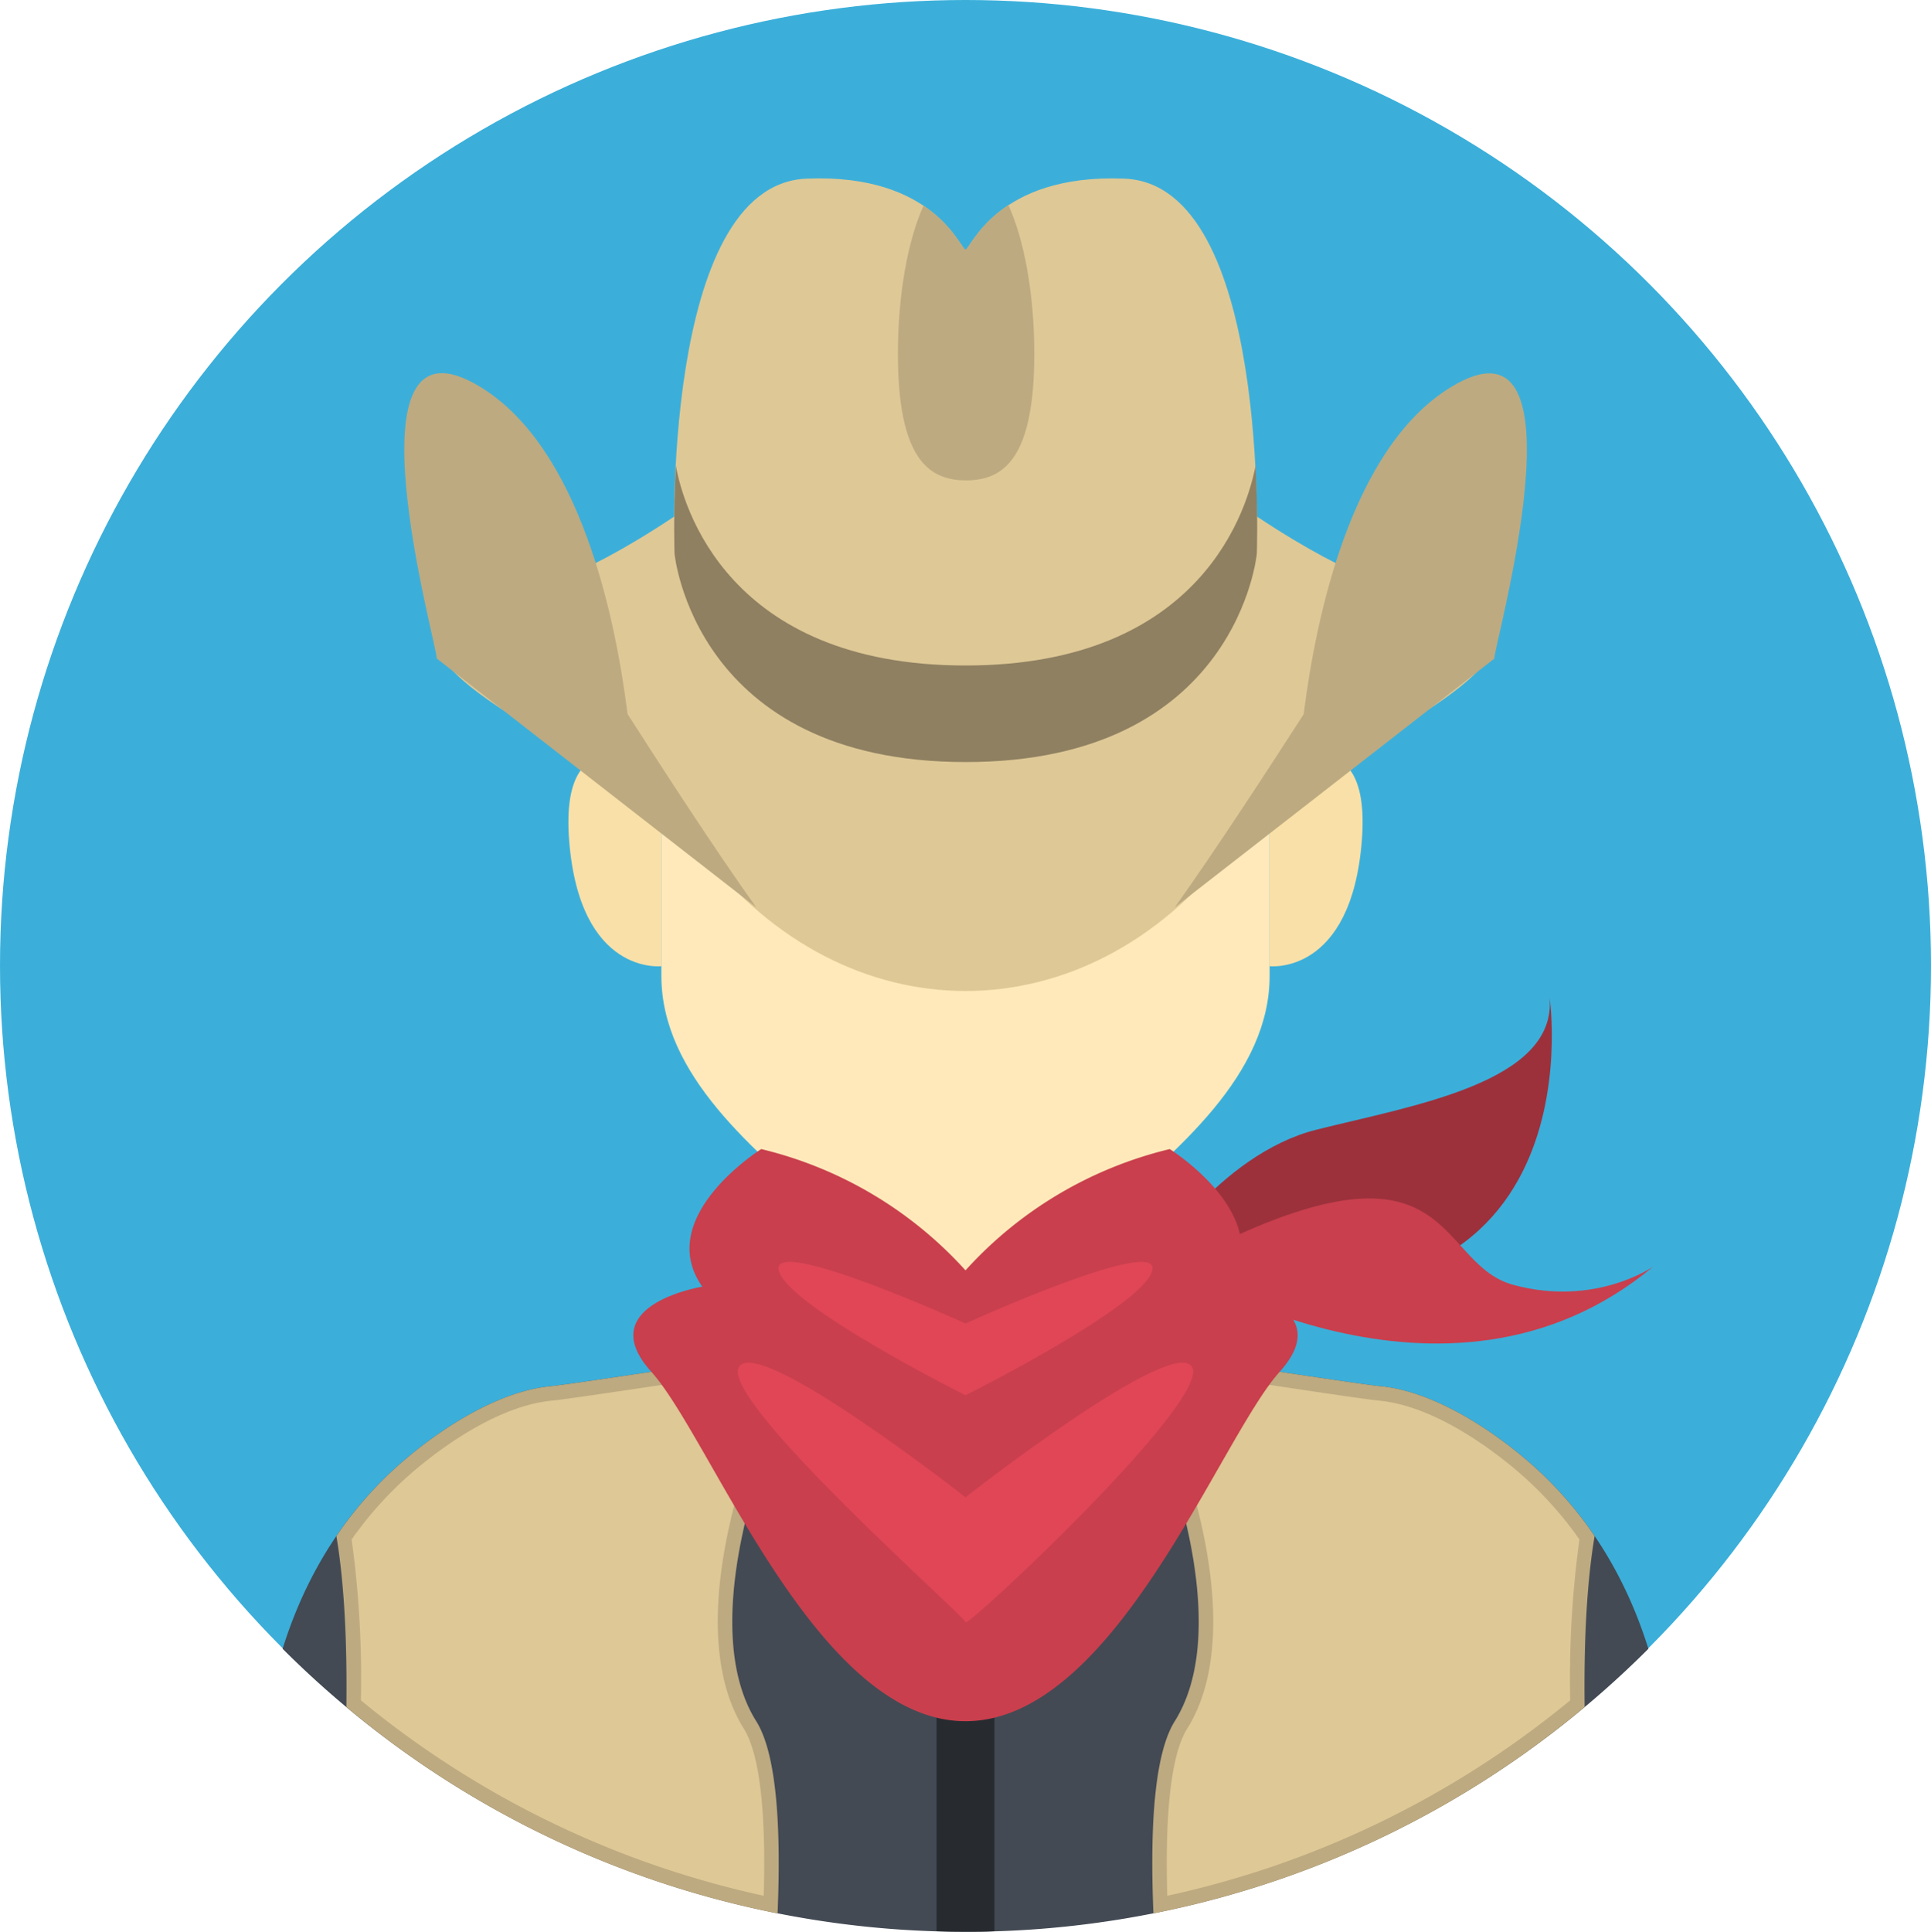 <svg xmlns="http://www.w3.org/2000/svg" viewBox="0 0 400 400.12"><defs><style>.a{fill:#3bafda;}.b{fill:#434a54;}.c{fill:#272b30;}.d{fill:#bdaa80;}.e{fill:#dec896;}.f{fill:#f9e0a8;}.g{fill:#d9c392;}.h{fill:#ffe9ba;}.i{fill:#9c313c;}.j{fill:#c93f4d;}.k{fill:#e04656;}.l{fill:#8f8061;}</style></defs><title>avatar19</title><circle class="a" cx="200" cy="200" r="200"/><path class="b" d="M316.67,302.79c-7.35-6.36-19.37-14.56-30.67-15.67-7.26-.71-86-13-86-13s-78.74,12.29-86,13c-11.3,1.11-23.32,9.31-30.67,15.67-13.42,11.6-20.78,25.84-24.79,38.71a200,200,0,0,0,282.92,0C337.45,328.63,330.09,314.39,316.67,302.79Z"/><path class="c" d="M194,400c2,.06,4,.1,6,.1s4,0,6-.1V309H194Z"/><path class="d" d="M83.33,302.79a78.7,78.7,0,0,0-13.65,15.36c1.69,10.08,2.23,22.37,2.07,35.43a199.2,199.2,0,0,0,89.32,42.74c.74-17.53-.13-33-4.42-39.82C143.79,336,160,297.25,160,297.25l-19.21-14c-13.32,2-24.29,3.63-26.79,3.87C102.7,288.23,90.68,296.43,83.33,302.79Z"/><path class="e" d="M158.2,392.66a196.94,196.94,0,0,1-83.44-40.48,210.73,210.73,0,0,0-1.92-33.32,75.85,75.85,0,0,1,12.45-13.8c4.76-4.11,17.09-13.79,29-14.95,2.21-.22,10.86-1.47,25.73-3.71l16.34,11.91c-3.32,8.77-14.11,40.89-2.26,59.78C156.37,361.71,158.85,370.65,158.2,392.66Z"/><path class="d" d="M316.67,302.79a78.7,78.7,0,0,1,13.65,15.36c-1.69,10.08-2.23,22.37-2.07,35.43a199.2,199.2,0,0,1-89.32,42.74c-.74-17.53.13-33,4.42-39.82C256.21,336,240,297.25,240,297.25l19.21-14c13.32,2,24.29,3.63,26.79,3.87C297.3,288.23,309.32,296.43,316.67,302.79Z"/><path class="e" d="M241.8,392.66c-.65-22,1.83-31,4.1-34.57,11.85-18.89,1.06-51-2.26-59.78L260,286.4c14.87,2.24,23.52,3.49,25.73,3.71,11.91,1.16,24.24,10.84,29,14.95a75.85,75.85,0,0,1,12.45,13.8,210.73,210.73,0,0,0-1.92,33.32A196.94,196.94,0,0,1,241.8,392.66Z"/><path class="f" d="M200,196.12l-42.25-5.5,16.31,88.74s3.66,30.76,25.94,30.76,25.94-30.76,25.94-30.76l16.31-88.74Z"/><path class="g" d="M234,205.62l-69.53,21.59,7.09,38.56c10.66,13.14,26.92,25.19,51,26.26a55,55,0,0,0,3.42-12.67l12.13-66C235.69,208.57,234,205.62,234,205.62Z"/><path class="f" d="M137,159.62s-21.31-13.5-19.1,14.5,19.1,26,19.1,26Z"/><path class="f" d="M263,159.62s21.31-13.5,19.1,14.5-19.1,26-19.1,26Z"/><path class="h" d="M200,87.38c-63,0-63,34.74-63,34.74v80c0,20.5,19.24,36.29,35.23,50,13.4,11.5,27.77,11,27.77,11s14.37.5,27.77-11c16-13.71,35.23-29.5,35.23-50v-80S263,87.38,200,87.38Z"/><path class="i" d="M240.5,263.12c-3.56-.83,12.26-24.12,32.13-29.12s49.87-9.76,48.37-27.38C321,206.62,332.5,284.75,240.5,263.12Z"/><path class="j" d="M243.25,262.34s56.18,35.85,99.21,0c0,0-12,8.41-29,3.78S302,230.69,243.25,262.34Z"/><path class="j" d="M254.53,266.5C264.68,252,242.31,238,242.31,238A83.24,83.24,0,0,0,200,263.12,83.24,83.24,0,0,0,157.69,238s-22.37,14-12.22,28.5c0,0-23.07,3.74-10.56,17.62S169,356.5,200,356.5s52.58-58.5,65.09-72.38S254.53,266.5,254.53,266.5Z"/><path class="k" d="M200,274.12s-40.39-18.37-38.7-11S200,289,200,289s37-18.5,38.7-25.88S200,274.12,200,274.12Z"/><path class="k" d="M247,283.25c-3.5-7.26-47,26.87-47,26.87S156.5,276,153,283.25s47.22,51.86,47,52.74C199.5,338,250.5,290.5,247,283.25Z"/><path class="e" d="M309.43,131.08c-2.85-12.61-9.9,3.2-52.88-26.7L200,79.41l-56.55,25c-43,29.9-50,14.09-52.88,26.7s40.76,27.28,54.66,45.19c30,38.61,79.58,38.61,109.54,0C268.67,158.36,312.28,143.69,309.43,131.08Z"/><path class="e" d="M232.9,37c-26.55-1.07-31.85,14.72-32.9,14.72S193.65,35.88,167.1,37c-30.33,1.22-27.41,77.71-27.41,77.71s4,43.18,60.31,43.18,60.31-43.18,60.31-43.18S263.23,38.17,232.9,37Z"/><path class="l" d="M200,137.84c-49.39,0-58.54-33.23-60-41.38-.56,10.52-.27,18.2-.27,18.2s4,43.18,60.31,43.18,60.31-43.18,60.31-43.18.29-7.68-.27-18.2C258.54,104.62,249.39,137.84,200,137.84Z"/><path class="d" d="M156.65,187.94C148,175.83,137,158.82,130,147.9c-2.53-20.14-9.8-55-30.35-67.67C70,61.92,91,135.15,90.44,136.37Z"/><path class="d" d="M243.35,187.94c8.62-12.11,19.69-29.12,26.7-40,2.53-20.14,9.8-55,30.35-67.67,29.61-18.31,8.65,54.92,9.16,56.14Z"/><path class="d" d="M214.25,73.25c0-12.48-2.1-23.6-5.37-30.79-6.34,4.19-8.29,9.21-8.88,9.21s-2.5-4.92-8.69-9.08C188.07,49.78,186,60.84,186,73.25c0,21.68,6.32,26.25,14.12,26.25S214.25,94.93,214.25,73.25Z"/></svg>